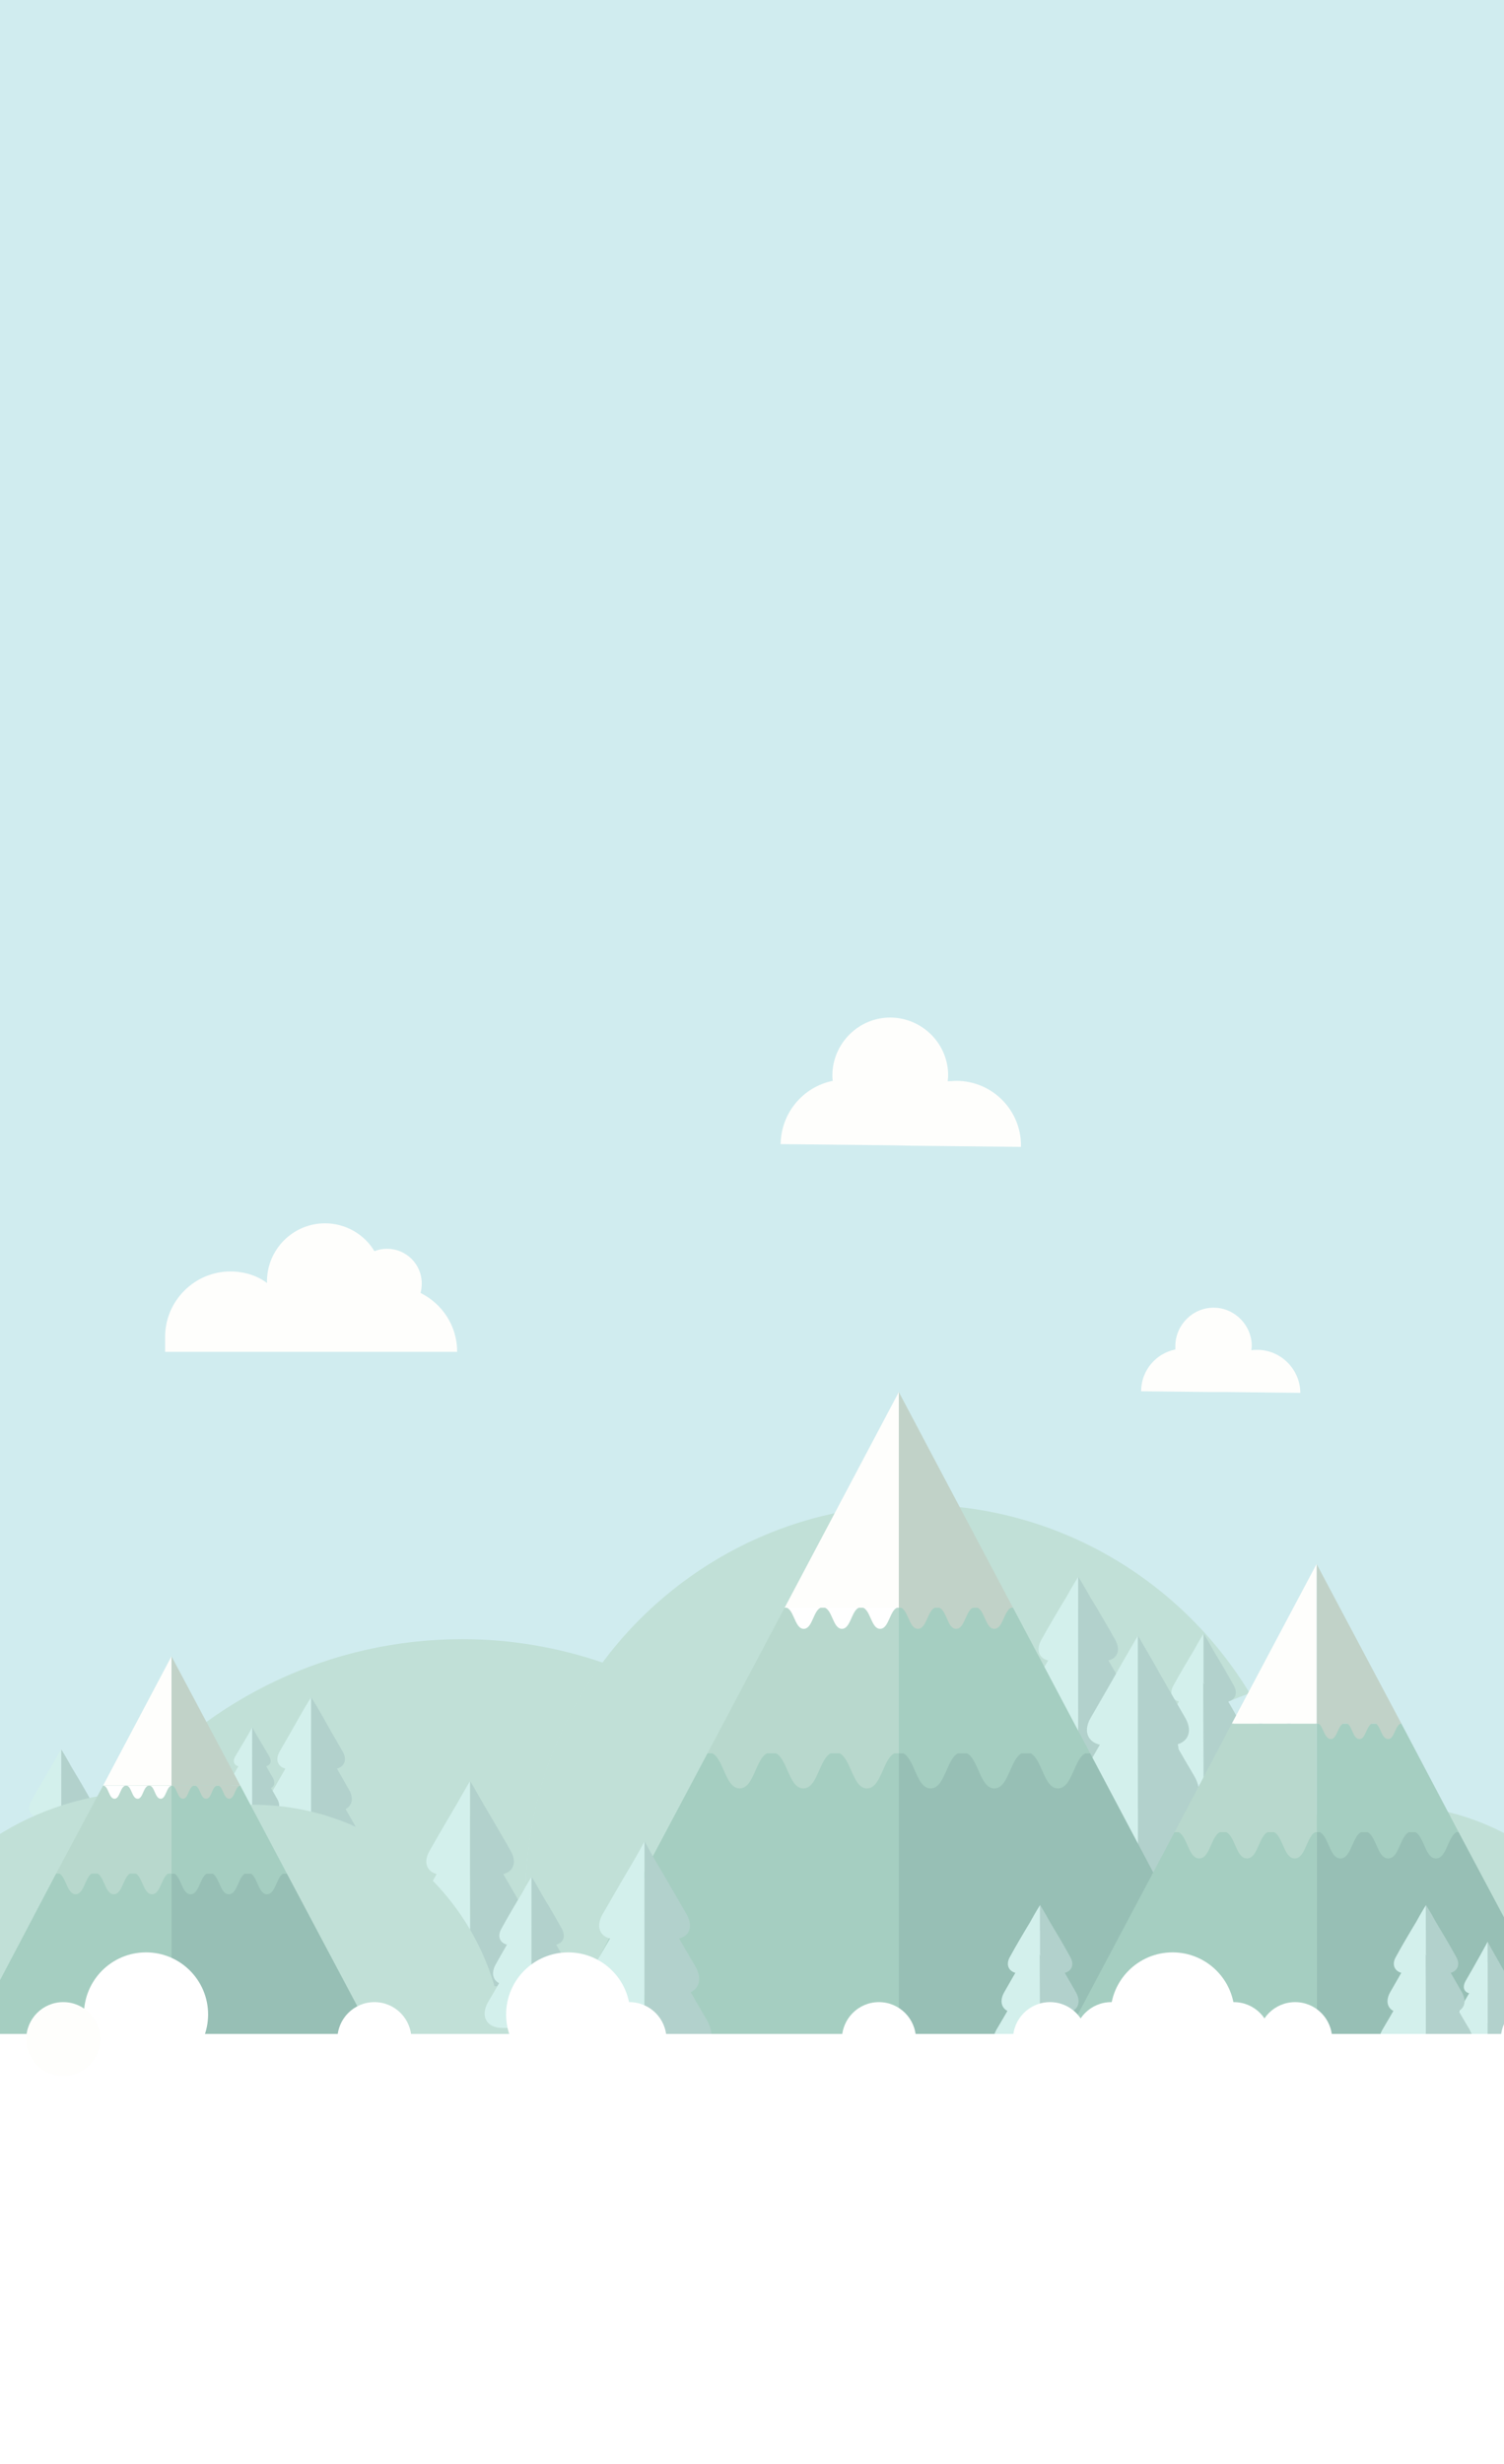 <?xml version="1.0" encoding="utf-8"?>
<!-- Generator: Adobe Illustrator 21.1.0, SVG Export Plug-In . SVG Version: 6.00 Build 0)  -->
<svg version="1.1" id="Calque_1" xmlns="http://www.w3.org/2000/svg" xmlns:xlink="http://www.w3.org/1999/xlink" x="0px" y="0px"
	 viewBox="0 0 378 619.2" style="enable-background:new 0 0 378 619.2;" xml:space="preserve">
<style type="text/css">
	.st0{fill:#D0ECEF;}
	.st1{fill:#C1E0D7;}
	.st2{fill:#D3F0EC;}
	.st3{fill:#B2D1CC;}
	.st4{fill:#A5CEC1;}
	.st5{fill:#C1D2C8;}
	.st6{fill:#97BFB5;}
	.st7{fill:#FEFEFC;}
	.st8{fill:#FFFFFF;}
	.st9{fill:#B8D8CD;}
</style>
<rect x="-3" y="-3.7" class="st0" width="384.3" height="622.9"/>
<g id="BACKGROUND">
</g>
<path class="st1" d="M348.8,453.5c-7.2,0-14.2,1.2-20.6,3.5c-24.3,8.4-41.9,31.1-42.6,58.1h34.8h61v-52.6
	C371.8,456.8,360.7,453.5,348.8,453.5z"/>
<path class="st1" d="M151.5,417.8c-11.1-3.8-23-5.9-35.3-5.9c-33.4,0-63.2,14.9-83.4,38.3C17.6,468,8,490.5,6.5,515.2h102.4h31.2
	c-5.1-11.9-8-25.1-8-38.9C132.2,454.4,139.3,434.2,151.5,417.8z"/>
<g>
	<g>
		<path class="st2" d="M78.2,444.6c0,0-2.4,0-5.2,0c-2.9,0-4.1-2.1-2.7-4.5s3.8-6.6,5.2-9.1c1.4-2.5,2.7-4.5,2.7-4.5"/>
	</g>
	<g>
		<path class="st3" d="M78.2,444.6c0,0,2.4,0,5.2,0c2.9,0,4.1-2.1,2.7-4.5s-3.8-6.6-5.2-9.1c-1.4-2.5-2.7-4.5-2.7-4.5"/>
	</g>
	<g>
		<path class="st2" d="M78.2,455.1c0,0-2.9,0-6.3,0c-3.5,0-4.9-2.5-3.2-5.4s4.5-7.9,6.3-10.9c1.7-3,3.2-5.4,3.2-5.4"/>
	</g>
	<g>
		<path class="st3" d="M78.2,455.1c0,0,2.9,0,6.3,0c3.5,0,4.9-2.5,3.2-5.4c-1.7-3-4.5-7.9-6.3-10.9c-1.7-3-3.2-5.4-3.2-5.4"/>
	</g>
	<g>
		<path class="st2" d="M78.2,466.4c0,0-3.5,0-7.7,0c-4.2,0-6-3-3.9-6.7c2.2-3.7,5.5-9.7,7.7-13.4s3.9-6.7,3.9-6.7"/>
	</g>
	<g>
		<path class="st3" d="M78.2,466.4c0,0,3.5,0,7.7,0s6-3,3.9-6.7c-2.2-3.7-5.5-9.7-7.7-13.4c-2.2-3.7-3.9-6.7-3.9-6.7"/>
	</g>
</g>
<g>
	<g>
		<path class="st2" d="M118.1,471.1c0,0-3.1,0-6.8,0s-5.2-2.7-3.4-5.9c1.8-3.2,4.9-8.5,6.8-11.7c1.8-3.2,3.4-5.9,3.4-5.9"/>
	</g>
	<g>
		<path class="st3" d="M118.2,471.1c0,0,3.1,0,6.8,0c3.7,0,5.2-2.7,3.4-5.9c-1.8-3.2-4.9-8.5-6.8-11.7c-1.8-3.2-3.4-5.9-3.4-5.9"/>
	</g>
	<g>
		<path class="st2" d="M118.2,484.5c0,0-3.6,0-8.1,0c-4.4,0-6.3-3.2-4.1-7c2.2-3.9,5.8-10.2,8-14c2.3-3.9,4-7,4-7"/>
	</g>
	<g>
		<path class="st3" d="M118.2,484.5c0,0,3.6,0,8.1,0c4.4,0,6.3-3.2,4-7c-2.3-3.9-5.9-10.2-8.1-14c-2.3-3.9-4-7-4-7"/>
	</g>
	<g>
		<path class="st2" d="M118.1,499.1c0,0-4.4,0-10,0c-5.4,0-7.7-3.9-4.9-8.6s7.2-12.4,10-17.2c2.8-4.7,4.9-8.6,4.9-8.6"/>
	</g>
	<g>
		<path class="st3" d="M118.2,499.1c0,0,4.4,0,10,0c5.4,0,7.7-3.9,4.9-8.6s-7.2-12.4-10-17.2c-2.8-4.7-4.9-8.6-4.9-8.6"/>
	</g>
</g>
<g>
	<g>
		<path class="st2" d="M15.4,456.8c0,0-2.3,0-5,0s-3.9-2-2.5-4.3c1.3-2.4,3.6-6.3,5-8.6c1.3-2.4,2.5-4.3,2.5-4.3"/>
	</g>
	<g>
		<path class="st3" d="M15.4,456.8c0,0,2.3,0,5,0c2.8,0,3.9-2,2.5-4.3c-1.3-2.4-3.6-6.3-5-8.6c-1.3-2.4-2.5-4.3-2.5-4.3"/>
	</g>
	<g>
		<path class="st2" d="M15.4,466.7c0,0-2.7,0-6,0s-4.6-2.4-3-5.2c1.6-2.9,4.3-7.5,6-10.4c1.6-2.9,3-5.2,3-5.2"/>
	</g>
	<g>
		<path class="st3" d="M15.4,466.7c0,0,2.7,0,6,0s4.6-2.4,3-5.2c-1.6-2.9-4.3-7.5-6-10.4c-1.6-2.9-3-5.2-3-5.2"/>
	</g>
	<g>
		<path class="st2" d="M15.4,477.5c0,0-3.3,0-7.3,0s-5.6-2.9-3.7-6.4c2.1-3.5,5.3-9.2,7.3-12.7c2.1-3.5,3.7-6.4,3.7-6.4"/>
	</g>
	<g>
		<path class="st3" d="M15.4,477.5c0,0,3.3,0,7.3,0s5.6-2.9,3.7-6.4c-2.1-3.5-5.3-9.2-7.3-12.7c-2.1-3.5-3.7-6.4-3.7-6.4"/>
	</g>
</g>
<path class="st1" d="M314.1,425.5c-17.2-28.4-48.4-47.4-83.9-47.4c-32.2,0-60.9,15.6-78.8,39.7c-12.1,16.3-19.3,36.6-19.3,58.4
	c0,13.9,2.9,26.9,8,38.9h85.6h43.6c-2.3-6.9-3.4-14.3-3.4-21.9C265.9,461.9,286.1,435.2,314.1,425.5z"/>
<g>
	<g>
		<path class="st2" d="M302.5,427.7c0,0-2.3,0-5,0c-2.8,0-3.9-2-2.5-4.3c1.3-2.4,3.6-6.3,5-8.6c1.3-2.4,2.5-4.3,2.5-4.3"/>
	</g>
	<g>
		<path class="st3" d="M302.5,427.7c0,0,2.3,0,5,0c2.8,0,3.9-2,2.5-4.3c-1.3-2.4-3.6-6.3-5-8.6c-1.3-2.4-2.5-4.3-2.5-4.3"/>
	</g>
	<g>
		<path class="st2" d="M302.5,437.7c0,0-2.7,0-6,0c-3.3,0-4.6-2.4-3-5.2c1.6-2.9,4.3-7.5,6-10.4c1.6-2.9,3-5.2,3-5.2"/>
	</g>
	<g>
		<path class="st3" d="M302.5,437.7c0,0,2.7,0,6,0c3.3,0,4.6-2.4,3-5.2c-1.6-2.9-4.3-7.5-6-10.4c-1.6-2.9-3-5.2-3-5.2"/>
	</g>
	<g>
		<path class="st2" d="M302.5,448.3c0,0-3.3,0-7.3,0c-4,0-5.6-2.9-3.7-6.4c2.1-3.5,5.3-9.2,7.4-12.7s3.7-6.4,3.7-6.4"/>
	</g>
	<g>
		<path class="st3" d="M302.5,448.3c0,0,3.3,0,7.3,0s5.6-2.9,3.7-6.4c-2.1-3.5-5.3-9.2-7.4-12.7c-2.1-3.5-3.7-6.4-3.7-6.4"/>
	</g>
</g>
<g>
	<g>
		<path class="st2" d="M271,417.4c0,0-2.8,0-6.2,0s-4.7-2.4-3.1-5.3c1.6-2.9,4.4-7.7,6.2-10.6c1.6-2.9,3.1-5.3,3.1-5.3"/>
	</g>
	<g>
		<path class="st3" d="M271,417.4c0,0,2.8,0,6.2,0c3.4,0,4.7-2.4,3.1-5.3c-1.6-2.9-4.4-7.7-6.2-10.6c-1.6-2.9-3.1-5.3-3.1-5.3"/>
	</g>
	<g>
		<path class="st2" d="M271,429.5c0,0-3.3,0-7.3,0s-5.6-2.9-3.7-6.4c2.1-3.5,5.3-9.1,7.3-12.6c2.1-3.5,3.7-6.4,3.7-6.4"/>
	</g>
	<g>
		<path class="st3" d="M271,429.5c0,0,3.3,0,7.3,0c4,0,5.6-2.9,3.7-6.4c-2.1-3.5-5.3-9.1-7.3-12.6c-2.1-3.5-3.7-6.4-3.7-6.4"/>
	</g>
	<g>
		<path class="st2" d="M271,442.7c0,0-4,0-8.9,0s-7-3.5-4.5-7.8c2.5-4.3,6.5-11.3,8.9-15.5c2.5-4.3,4.5-7.8,4.5-7.8"/>
	</g>
	<g>
		<path class="st3" d="M271,442.7c0,0,4,0,8.9,0s7-3.5,4.5-7.8c-2.5-4.3-6.5-11.3-8.9-15.5c-2.5-4.3-4.5-7.8-4.5-7.8"/>
	</g>
</g>
<g>
	<g>
		<path class="st2" d="M289.4,429.4c0,0-1.2,0-2.9,0c-1.5,0-2.2-1.1-1.4-2.5c0.8-1.3,2.1-3.6,2.9-4.9s1.4-2.5,1.4-2.5"/>
	</g>
	<g>
		<path class="st3" d="M289.4,429.4c0,0,1.2,0,2.9,0c1.5,0,2.2-1.1,1.4-2.5c-0.8-1.3-2.1-3.6-2.9-4.9s-1.4-2.5-1.4-2.5"/>
	</g>
	<g>
		<path class="st2" d="M289.4,435.1c0,0-1.5,0-3.4,0c-1.8,0-2.7-1.3-1.7-3c0.9-1.6,2.5-4.3,3.4-5.9c0.9-1.6,1.7-3,1.7-3"/>
	</g>
	<g>
		<path class="st3" d="M289.4,435.1c0,0,1.5,0,3.4,0c1.8,0,2.7-1.3,1.7-3c-0.9-1.6-2.5-4.3-3.4-5.9c-0.9-1.6-1.7-3-1.7-3"/>
	</g>
	<g>
		<path class="st2" d="M289.4,441.3c0,0-1.8,0-4.2,0c-2.3,0-3.2-1.6-2.1-3.6s3-5.2,4.2-7.2c1.1-2,2.1-3.6,2.1-3.6"/>
	</g>
	<g>
		<path class="st3" d="M289.4,441.3c0,0,1.8,0,4.2,0c2.3,0,3.2-1.6,2.1-3.6s-3-5.2-4.2-7.2c-1.1-2-2.1-3.6-2.1-3.6"/>
	</g>
</g>
<g>
	<g>
		<path class="st2" d="M63.4,443.9c0,0-1.2,0-2.9,0c-1.5,0-2.2-1.1-1.4-2.5c0.8-1.3,2.1-3.6,2.9-4.9c0.8-1.3,1.4-2.5,1.4-2.5"/>
	</g>
	<g>
		<path class="st3" d="M63.4,443.9c0,0,1.2,0,2.9,0c1.5,0,2.2-1.1,1.4-2.5c-0.8-1.3-2.1-3.6-2.9-4.9c-0.8-1.3-1.4-2.5-1.4-2.5"/>
	</g>
	<g>
		<path class="st2" d="M63.4,449.6c0,0-1.5,0-3.4,0c-1.8,0-2.7-1.3-1.7-3s2.5-4.3,3.4-5.9c0.9-1.6,1.7-3,1.7-3"/>
	</g>
	<g>
		<path class="st3" d="M63.4,449.6c0,0,1.5,0,3.4,0s2.7-1.3,1.7-3c-0.9-1.6-2.5-4.3-3.4-5.9c-0.9-1.6-1.7-3-1.7-3"/>
	</g>
	<g>
		<path class="st2" d="M63.4,455.7c0,0-1.8,0-4.2,0c-2.3,0-3.2-1.6-2.1-3.6s3-5.2,4.2-7.2c1.1-2,2.1-3.6,2.1-3.6"/>
	</g>
	<g>
		<path class="st3" d="M63.4,455.7c0,0,1.8,0,4.2,0c2.3,0,3.2-1.6,2.1-3.6c-1.1-2-3-5.2-4.2-7.2c-1.1-2-2.1-3.6-2.1-3.6"/>
	</g>
</g>
<path class="st1" d="M0.3,516.8C0.3,489,18,465.5,42.9,457c6.5-2.3,13.5-3.5,20.6-3.5c34.9,0,63.3,28.4,63.3,63.3H0.3z"/>
<polygon class="st4" points="72.1,470.8 60.4,448.7 43.1,448.7 43.1,470.8 "/>
<polygon class="st5" points="60.4,448.7 43.1,416.2 43.1,448.7 "/>
<polygon class="st6" points="95.9,515.6 72.1,470.8 43.1,470.8 43.1,515.6 "/>
<polygon class="st7" points="25.9,448.7 43.1,416.2 43.1,448.7 "/>
<g>
	<path class="st5" d="M43.1,448.7c1.4,0,1.4,3.3,2.9,3.3c1.4,0,1.4-3.3,2.9-3.3c1.4,0,1.4,3.3,2.9,3.3s1.4-3.3,2.9-3.3
		c1.4,0,1.4,3.3,2.9,3.3s1.4-3.3,2.9-3.3"/>
</g>
<g>
	<path class="st4" d="M43.1,470.6c2.4,0,2.4,5.4,4.8,5.4c2.4,0,2.4-5.4,4.8-5.4c2.4,0,2.4,5.4,4.8,5.4c2.4,0,2.4-5.4,4.8-5.4
		c2.4,0,2.4,5.4,4.8,5.4c2.4,0,2.4-5.4,4.8-5.4"/>
</g>
<circle class="st8" cx="94.1" cy="512.4" r="9.3"/>
<circle class="st7" cx="21.3" cy="512.4" r="9.3"/>
<g>
	<g>
		<path class="st2" d="M133.6,488.8c0,0-2.3,0-5,0c-2.8,0-3.9-2-2.5-4.3c1.3-2.4,3.6-6.3,5-8.6c1.3-2.4,2.5-4.3,2.5-4.3"/>
	</g>
	<g>
		<path class="st3" d="M133.6,488.8c0,0,2.3,0,5,0c2.8,0,3.9-2,2.5-4.3c-1.3-2.4-3.6-6.3-5-8.6c-1.3-2.4-2.5-4.3-2.5-4.3"/>
	</g>
	<g>
		<path class="st2" d="M133.6,498.8c0,0-2.7,0-6,0s-4.6-2.4-3-5.2c1.6-2.9,4.3-7.5,6-10.4c1.6-2.9,3-5.2,3-5.2"/>
	</g>
	<g>
		<path class="st3" d="M133.6,498.8c0,0,2.7,0,6,0c3.3,0,4.6-2.4,3-5.2c-1.6-2.9-4.3-7.5-6-10.4s-3-5.2-3-5.2"/>
	</g>
	<g>
		<path class="st2" d="M133.6,509.6c0,0-3.3,0-7.3,0c-4,0-5.6-2.9-3.7-6.4c2.1-3.5,5.3-9.2,7.3-12.7c2.1-3.5,3.7-6.4,3.7-6.4"/>
	</g>
	<g>
		<path class="st3" d="M133.6,509.6c0,0,3.3,0,7.3,0c4,0,5.6-2.9,3.7-6.4c-2.1-3.5-5.3-9.2-7.3-12.7c-2.1-3.5-3.7-6.4-3.7-6.4"/>
	</g>
</g>
<g>
	<path class="st7" d="M240.5,271.6c-0.8,0-1.5,0.1-2.3,0.1c0-0.4,0.1-0.9,0.1-1.3c0.1-8-6.4-14.6-14.4-14.7
		c-8-0.1-14.6,6.4-14.7,14.4c0,0.5,0,1,0.1,1.5c-7.4,1.5-13,8-13.1,15.9l27.7,0.3l5,0.1l27.7,0.3
		C256.8,279.2,249.6,271.7,240.5,271.6z"/>
	<path class="st7" d="M316,339.2c-0.5,0-1,0-1.5,0.1c0-0.3,0.1-0.6,0.1-0.9c0.1-5.3-4.2-9.7-9.4-9.8c-5.3-0.1-9.7,4.2-9.8,9.5
		c0,0.3,0,0.7,0,1c-4.9,1-8.6,5.3-8.6,10.5l18.3,0.2h3.4l18.3,0.2C326.8,344.2,322,339.2,316,339.2z"/>
	<path class="st7" d="M41.5,335.9c0-9,7.4-16.4,16.4-16.4c3.4,0,6.7,1,9.2,2.9c0-0.1,0-0.3,0-0.4c0-8,6.5-14.6,14.6-14.6
		c5.2,0,9.9,2.8,12.4,7c1-0.4,2.1-0.6,3.2-0.6c4.8,0,8.7,3.9,8.7,8.7c0,0.8-0.1,1.6-0.3,2.4c5.4,2.7,9.2,8.2,9.2,14.8H87.3H82h-8.1
		H41.5V335.9z"/>
</g>
<g>
	<g>
		<path class="st2" d="M286,438.6c0,0-3.6,0-7.9,0c-4.3,0-6.2-3.1-4-6.9c2.2-3.8,5.8-10,7.9-13.8c2.2-3.8,4-6.9,4-6.9"/>
	</g>
	<g>
		<path class="st3" d="M286,438.6c0,0,3.6,0,7.9,0c4.3,0,6.2-3.1,4-6.9c-2.2-3.8-5.8-10-7.9-13.8c-2.2-3.8-4-6.9-4-6.9"/>
	</g>
	<g>
		<path class="st2" d="M286,454.4c0,0-4.3,0-9.4,0c-5.2,0-7.4-3.7-4.7-8.2c2.7-4.5,6.9-11.9,9.4-16.4c2.6-4.5,4.7-8.2,4.7-8.2"/>
	</g>
	<g>
		<path class="st3" d="M286,454.4c0,0,4.3,0,9.4,0c5.2,0,7.4-3.7,4.7-8.2c-2.7-4.5-6.9-11.9-9.4-16.4c-2.6-4.5-4.7-8.2-4.7-8.2"/>
	</g>
	<g>
		<path class="st2" d="M286,471.3c0,0-5.2,0-11.6,0c-6.4,0-9-4.5-5.9-10.1c3.2-5.5,8.4-14.6,11.6-20.1s5.9-10.1,5.9-10.1"/>
	</g>
	<g>
		<path class="st3" d="M286,471.3c0,0,5.2,0,11.6,0s9-4.5,5.9-10.1c-3.2-5.5-8.4-14.6-11.6-20.1c-3.2-5.5-5.9-10.1-5.9-10.1"/>
	</g>
</g>
<polygon class="st4" points="274,440.6 254.6,404 225.9,404 225.9,440.6 "/>
<polygon class="st5" points="254.6,404 225.9,349.8 225.9,404 "/>
<polygon class="st6" points="313.5,515.2 274,440.6 225.9,440.6 225.9,515.2 "/>
<polygon class="st9" points="177.8,440.6 197.2,404 225.9,404 225.9,440.6 "/>
<polygon class="st7" points="197.2,404 225.9,349.8 225.9,404 "/>
<polygon class="st4" points="138.2,515.2 177.8,440.6 225.9,440.6 225.9,515.2 "/>
<g>
	<path class="st8" d="M197.2,403.9c2.4,0,2.4,5.4,4.8,5.4c2.4,0,2.4-5.4,4.8-5.4c2.4,0,2.4,5.4,4.8,5.4c2.4,0,2.4-5.4,4.8-5.4
		c2.4,0,2.4,5.4,4.8,5.4c2.4,0,2.4-5.4,4.8-5.4"/>
</g>
<g>
	<path class="st5" d="M225.9,403.9c2.4,0,2.4,5.4,4.8,5.4c2.4,0,2.4-5.4,4.8-5.4c2.5,0,2.4,5.4,4.8,5.4c2.4,0,2.4-5.4,4.8-5.4
		c2.4,0,2.4,5.4,4.8,5.4c2.4,0,2.4-5.4,4.8-5.4"/>
</g>
<g>
	<path class="st9" d="M177.9,440.3c4,0,4,9.1,8,9.1c4,0,4-9.1,8-9.1s4,9.1,8,9.1s4-9.1,8-9.1c4,0,4,9.1,8,9.1s4-9.1,8-9.1"/>
</g>
<g>
	<path class="st4" d="M225.9,440.3c4,0,4,9.1,8,9.1c4,0,4-9.1,8-9.1c4,0,4,9.1,8,9.1c4,0,4-9.1,8-9.1c4,0,4,9.1,8,9.1s4-9.1,8-9.1"
		/>
</g>
<polygon class="st4" points="366.6,460.4 352.2,433.1 330.9,433.1 330.9,460.4 "/>
<g>
	<path class="st8" d="M309.6,433c1.7,0,1.7,4,3.6,4c1.7,0,1.7-4,3.6-4c1.7,0,1.7,4,3.6,4c1.7,0,1.7-4,3.6-4c1.7,0,1.7,4,3.6,4
		c1.7,0,1.7-4,3.6-4"/>
</g>
<g>
	<path class="st5" d="M330.9,433c1.7,0,1.7,4,3.6,4c1.7,0,1.7-4,3.6-4c1.8,0,1.7,4,3.6,4c1.7,0,1.7-4,3.6-4c1.7,0,1.7,4,3.6,4
		c1.7,0,1.7-4,3.6-4"/>
</g>
<circle class="st8" cx="220.9" cy="512.4" r="9.3"/>
<g>
	<g>
		<path class="st2" d="M162,487.3c0,0-3.2,0-7.1,0c-3.9,0-5.4-2.8-3.5-6.2c2-3.4,5.1-8.9,7.1-12.2c2-3.4,3.5-6.2,3.5-6.2"/>
	</g>
	<g>
		<path class="st3" d="M162,487.3c0,0,3.2,0,7.1,0s5.4-2.8,3.5-6.2c-2-3.4-5.1-8.9-7.1-12.2c-2-3.4-3.5-6.2-3.5-6.2"/>
	</g>
	<g>
		<path class="st2" d="M162,501.3c0,0-3.8,0-8.5,0c-4.6,0-6.6-3.3-4.2-7.3c2.4-4,6.2-10.7,8.5-14.7c2.4-4,4.2-7.3,4.2-7.3"/>
	</g>
	<g>
		<path class="st3" d="M162,501.3c0,0,3.8,0,8.5,0c4.6,0,6.6-3.3,4.2-7.3s-6.2-10.7-8.5-14.7c-2.4-4-4.2-7.3-4.2-7.3"/>
	</g>
	<g>
		<path class="st2" d="M162,516.5c0,0-4.7,0-10.4,0c-5.8,0-8-4-5.2-9c2.9-4.9,7.5-13,10.4-18c2.9-4.9,5.2-9,5.2-9"/>
	</g>
	<g>
		<path class="st3" d="M162,516.5c0,0,4.7,0,10.4,0c5.8,0,8-4,5.2-9c-2.9-4.9-7.5-13-10.4-18c-2.9-4.9-5.2-9-5.2-9"/>
	</g>
</g>
<g>
	<g>
		<path class="st2" d="M261.4,495.9c0,0-2.3,0-5,0s-3.9-2-2.5-4.3c1.3-2.4,3.6-6.3,5-8.6c1.3-2.4,2.5-4.3,2.5-4.3"/>
	</g>
	<g>
		<path class="st3" d="M261.4,495.9c0,0,2.3,0,5,0c2.8,0,3.9-2,2.5-4.3c-1.3-2.4-3.6-6.3-5-8.6c-1.3-2.4-2.5-4.3-2.5-4.3"/>
	</g>
	<g>
		<path class="st2" d="M261.4,505.8c0,0-2.7,0-6,0s-4.6-2.4-3-5.2s4.3-7.5,6-10.4c1.6-2.9,3-5.2,3-5.2"/>
	</g>
	<g>
		<path class="st3" d="M261.4,505.8c0,0,2.7,0,6,0c3.3,0,4.6-2.4,3-5.2s-4.3-7.5-6-10.4c-1.6-2.9-3-5.2-3-5.2"/>
	</g>
	<g>
		<path class="st2" d="M261.4,516.5c0,0-3.3,0-7.3,0s-5.6-2.9-3.7-6.4c2.1-3.5,5.3-9.2,7.4-12.7c2.1-3.5,3.7-6.4,3.7-6.4"/>
	</g>
	<g>
		<path class="st3" d="M261.4,516.5c0,0,3.3,0,7.3,0s5.6-2.9,3.7-6.4c-2.1-3.5-5.3-9.2-7.4-12.7c-2.1-3.5-3.7-6.4-3.7-6.4"/>
	</g>
</g>
<circle class="st8" cx="158.2" cy="512.4" r="9.3"/>
<ellipse class="st8" cx="142.8" cy="506.2" rx="15.6" ry="15.6"/>
<path class="st1" d="M-3,515.1h9.5C8,490.5,17.6,468,32.7,450.3c-13.2,1-25.4,5.4-35.7,12.5V515.1z"/>
<polygon class="st6" points="381.3,488 366.6,460.4 330.9,460.4 330.9,515.6 381.3,515.6 "/>
<polygon class="st5" points="352.2,433.1 330.9,393 330.9,433.1 "/>
<polygon class="st9" points="295.2,460.4 309.6,433.1 330.9,433.1 330.9,460.4 "/>
<polygon class="st7" points="309.6,433.1 330.9,393 330.9,433.1 "/>
<polygon class="st4" points="265.9,515.6 295.2,460.4 330.9,460.4 330.9,515.6 "/>
<g>
	<path class="st9" d="M295.4,460.2c3,0,3,6.8,6,6.8s3-6.8,6-6.8c3,0,3,6.8,6,6.8s3-6.8,6-6.8s3,6.8,6,6.8s3-6.8,6-6.8"/>
</g>
<g>
	<path class="st4" d="M330.9,460.2c3,0,3,6.8,6,6.8s3-6.8,6-6.8s3,6.8,6,6.8s3-6.8,6-6.8c3,0,3,6.8,6,6.8s3-6.8,6-6.8"/>
</g>
<circle class="st8" cx="263.9" cy="512.4" r="9.3"/>
<g>
	<path class="st2" d="M373.9,501c0,0-1.6,0-3.7,0c-2.1,0-2.9-1.4-1.8-3.3c1-1.7,2.7-4.7,3.7-6.5s1.8-3.3,1.8-3.3"/>
</g>
<g>
	<path class="st3" d="M373.9,501c0,0,1.6,0,3.7,0c2.1,0,2.9-1.4,1.8-3.3s-2.7-4.7-3.7-6.5c-1-1.7-1.8-3.3-1.8-3.3"/>
</g>
<g>
	<path class="st2" d="M373.9,508.5c0,0-2.1,0-4.5,0s-3.5-1.7-2.3-3.9c1.2-2.2,3.3-5.6,4.5-7.8c1.2-2.2,2.3-3.9,2.3-3.9"/>
</g>
<g>
	<path class="st3" d="M373.9,508.5c0,0,2.1,0,4.5,0s3.5-1.7,2.3-3.9s-3.3-5.6-4.5-7.8c-1.2-2.2-2.3-3.9-2.3-3.9"/>
</g>
<g>
	<path class="st2" d="M373.9,516.5c0,0-2.5,0-5.4,0s-4.2-2.2-2.8-4.7c1.5-2.6,4-6.9,5.4-9.6c1.5-2.6,2.8-4.7,2.8-4.7"/>
</g>
<path class="st3" d="M381.3,510.4c-1.5-2.5-3.4-5.9-4.6-8.1c-1.5-2.6-2.8-4.7-2.8-4.7v19c0,0,2.5,0,5.4,0c0.8,0,1.4-0.1,1.9-0.4
	V510.4z"/>
<g>
	<g>
		<path class="st2" d="M358.4,495.9c0,0-2.3,0-5,0s-3.9-2-2.5-4.3c1.3-2.4,3.6-6.3,5-8.6c1.3-2.4,2.5-4.3,2.5-4.3"/>
	</g>
	<g>
		<path class="st3" d="M358.4,495.9c0,0,2.3,0,5,0s3.9-2,2.5-4.3c-1.3-2.4-3.6-6.3-5-8.6c-1.3-2.4-2.5-4.3-2.5-4.3"/>
	</g>
	<g>
		<path class="st2" d="M358.4,505.8c0,0-2.7,0-6,0c-3.3,0-4.6-2.4-3-5.2s4.3-7.5,6-10.4c1.6-2.9,3-5.2,3-5.2"/>
	</g>
	<g>
		<path class="st3" d="M358.4,505.8c0,0,2.7,0,6,0c3.3,0,4.6-2.4,3-5.2s-4.3-7.5-6-10.4c-1.6-2.9-3-5.2-3-5.2"/>
	</g>
	<g>
		<path class="st2" d="M358.4,516.5c0,0-3.3,0-7.3,0c-4,0-5.6-2.9-3.7-6.4c2.1-3.5,5.3-9.2,7.4-12.7c2.1-3.5,3.7-6.4,3.7-6.4"/>
	</g>
	<g>
		<path class="st3" d="M358.4,516.5c0,0,3.3,0,7.3,0c4,0,5.6-2.9,3.7-6.4c-2.1-3.5-5.3-9.2-7.4-12.7c-2.1-3.5-3.7-6.4-3.7-6.4"/>
	</g>
</g>
<circle class="st8" cx="279.3" cy="512.4" r="9.3"/>
<ellipse class="st8" cx="294.7" cy="506.2" rx="15.6" ry="15.6"/>
<circle class="st8" cx="325.5" cy="512.4" r="9.3"/>
<circle class="st8" cx="310.1" cy="512.4" r="9.3"/>
<path class="st8" d="M381.3,504.7c-2.5,1.7-4.1,4.5-4.1,7.7c0,3.2,1.6,6.1,4.1,7.7V504.7z"/>
<polygon class="st9" points="14.1,470.8 25.9,448.7 43.1,448.7 43.1,470.8 "/>
<polygon class="st4" points="-3,503.3 -3,515.6 43.1,515.6 43.1,470.8 14.1,470.8 "/>
<ellipse class="st8" cx="36.7" cy="506.2" rx="15.6" ry="15.6"/>
<rect x="-3" y="511.1" class="st8" width="384.3" height="109.6"/>
<g id="DESIGNED_BY_FREEPIK">
</g>
<g>
	<path class="st8" d="M25.9,448.7c1.4,0,1.4,3.3,2.9,3.3c1.4,0,1.4-3.3,2.9-3.3c1.4,0,1.4,3.3,2.9,3.3c1.4,0,1.4-3.3,2.9-3.3
		c1.4,0,1.4,3.3,2.9,3.3c1.4,0,1.4-3.3,2.9-3.3"/>
</g>
<g>
	<path class="st9" d="M14.2,470.6c2.4,0,2.4,5.4,4.8,5.4c2.4,0,2.4-5.4,4.8-5.4c2.4,0,2.4,5.4,4.8,5.4c2.4,0,2.4-5.4,4.8-5.4
		c2.4,0,2.4,5.4,4.8,5.4c2.4,0,2.4-5.4,4.8-5.4"/>
</g>
<circle class="st7" cx="15.9" cy="512.4" r="9.3"/>
</svg>
